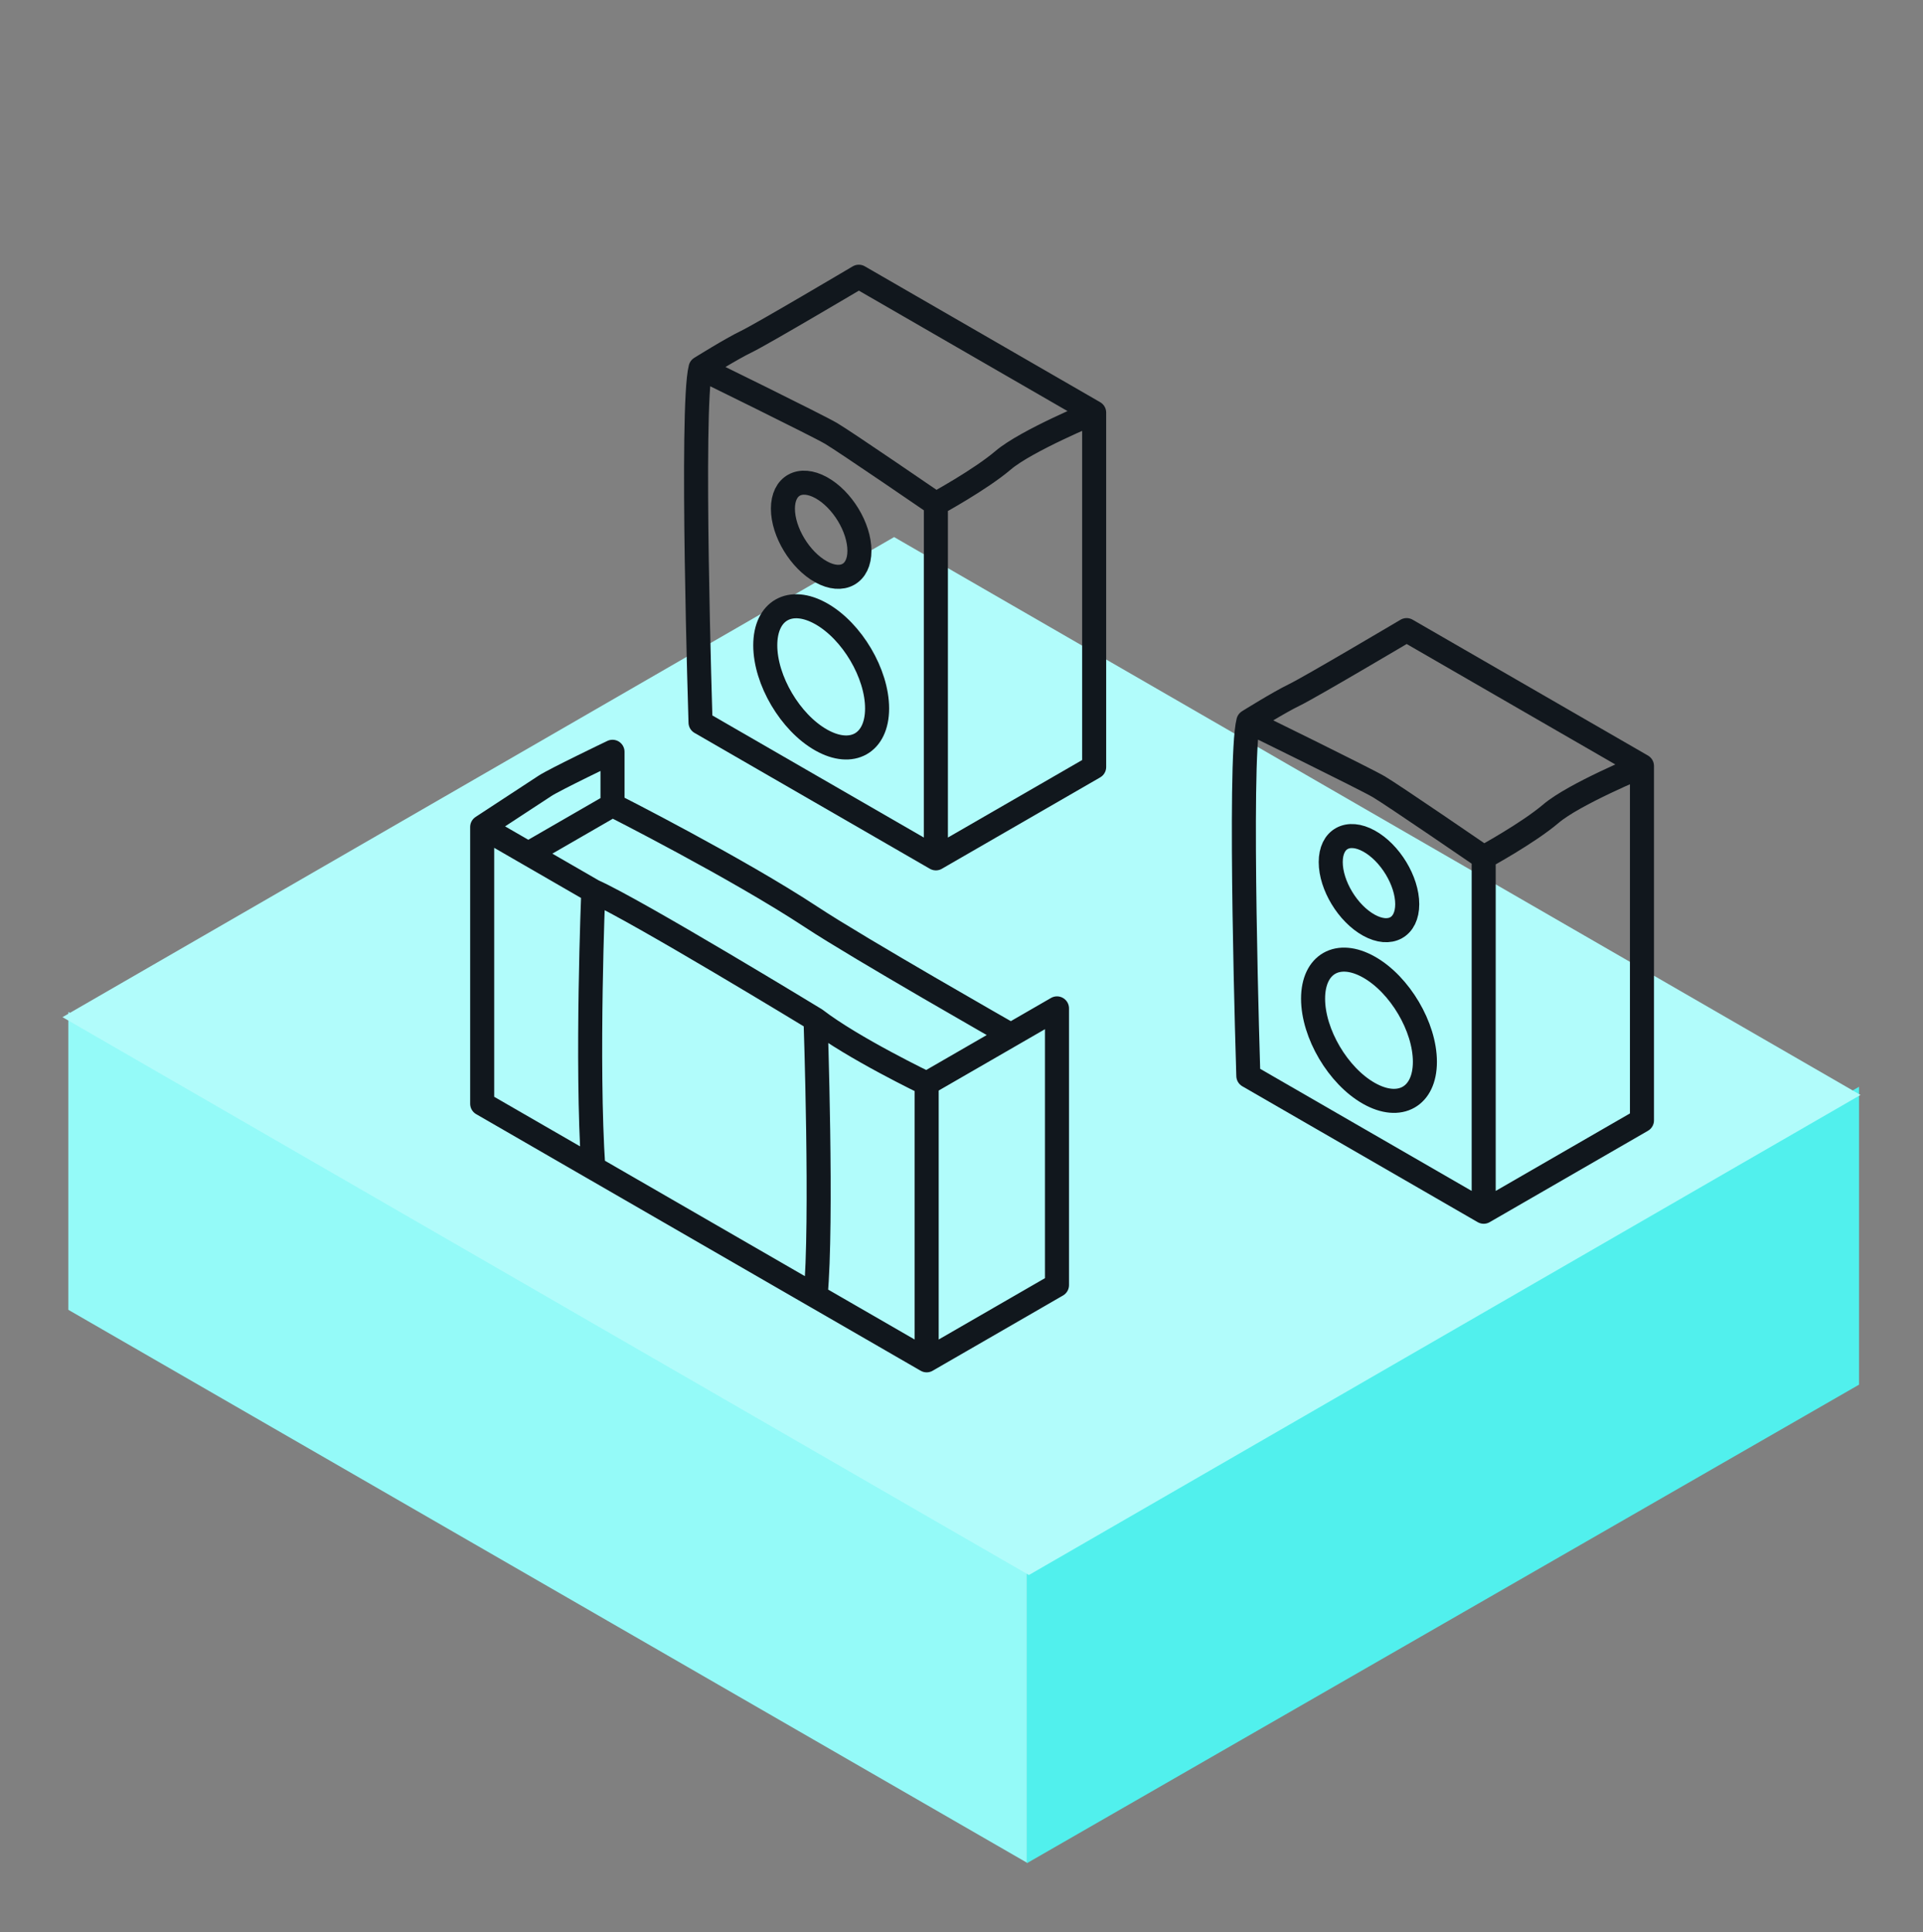 <svg width="200" height="201" viewBox="0 0 200 201" fill="none" xmlns="http://www.w3.org/2000/svg">
<rect x="0" y="0" width="200" height="201" fill="#808080" stroke="none"/>
<path d="M7.105 105.257L106.794 162.76L106.794 193.745L7.105 136.241L7.105 105.257Z" fill="#94FAF8"/>
<path d="M106.794 162.822L193.345 113.044L193.345 144.03L106.794 193.808L106.794 162.822Z" fill="#51F0ED"/>
<path d="M6.5 105.801L107.009 163.83L193.5 113.894L92.991 55.865L6.5 105.801Z" fill="#B1FCFB"/>
<path d="M96.377 112.713V141.497M96.377 112.713C96.377 112.713 88.7 109.026 84.82 106.041M96.377 112.713L105.134 107.658M50.149 86.023V114.807L61.706 121.48M50.149 86.023L54.947 88.793M50.149 86.023C50.149 86.023 54.032 83.484 56.678 81.744C57.699 81.073 63.703 78.198 63.703 78.198V83.738M96.377 141.497L109.931 133.672V104.888L105.134 107.658M96.377 141.497L84.82 134.825M61.706 92.696C61.706 92.696 60.971 110.568 61.706 121.48M61.706 92.696C66.179 94.685 84.82 106.041 84.82 106.041M61.706 92.696L54.947 88.793M84.82 106.041C84.82 106.041 85.548 127.22 84.82 134.825M84.82 134.825L61.706 121.48M63.703 83.738L54.947 88.793M63.703 83.738C63.703 83.738 76.67 90.301 84.423 95.416C89.327 98.652 105.134 107.658 105.134 107.658" stroke="#11171D" stroke-width="2.5" stroke-linecap="round" stroke-linejoin="round"/>
<path d="M113.797 42.917L89.319 28.784C89.319 28.784 79.231 34.762 77.632 35.532C76.033 36.301 72.858 38.288 72.858 38.288M113.797 42.917C113.797 42.917 106.727 45.834 104.33 47.876C101.933 49.918 97.336 52.42 97.336 52.42M113.797 42.917V79.78L97.336 89.284M97.336 52.42V89.284M97.336 52.42C97.336 52.42 87.891 45.94 86.429 45.08C84.968 44.221 72.858 38.288 72.858 38.288M72.858 38.288C71.814 42.312 72.858 75.152 72.858 75.152L97.336 89.284" stroke="#11171D" stroke-width="2.5" stroke-linecap="round" stroke-linejoin="round"/>
<path d="M91.221 73.691C91.221 77.318 88.617 78.788 85.406 76.975C82.194 75.161 79.591 70.75 79.591 67.123C79.591 63.495 82.194 62.025 85.406 63.838C88.617 65.652 91.221 70.063 91.221 73.691Z" stroke="#11171D" stroke-width="2.5" stroke-linecap="round" stroke-linejoin="round"/>
<path d="M89.384 57.293C89.384 59.711 87.603 60.692 85.406 59.483C83.209 58.273 81.427 55.333 81.427 52.914C81.427 50.496 83.209 49.516 85.406 50.725C87.603 51.934 89.384 54.875 89.384 57.293Z" stroke="#11171D" stroke-width="2.5" stroke-linecap="round" stroke-linejoin="round"/>
<path d="M170.771 79.673L146.293 65.541C146.293 65.541 136.205 71.519 134.606 72.288C133.007 73.058 129.832 75.045 129.832 75.045M170.771 79.673C170.771 79.673 163.701 82.591 161.304 84.633C158.907 86.674 154.31 89.177 154.31 89.177M170.771 79.673V116.537L154.31 126.041M154.31 89.177V126.041M154.31 89.177C154.31 89.177 144.865 82.697 143.403 81.837C141.942 80.978 129.832 75.045 129.832 75.045M129.832 75.045C128.788 79.069 129.832 111.908 129.832 111.908L154.31 126.041" stroke="#11171D" stroke-width="2.5" stroke-linecap="round" stroke-linejoin="round"/>
<path d="M148.195 110.447C148.195 114.075 145.591 115.545 142.38 113.732C139.168 111.918 136.565 107.507 136.565 103.879C136.565 100.252 139.168 98.781 142.38 100.595C145.591 102.409 148.195 106.82 148.195 110.447Z" stroke="#11171D" stroke-width="2.5" stroke-linecap="round" stroke-linejoin="round"/>
<path d="M146.358 94.05C146.358 96.468 144.577 97.448 142.38 96.239C140.183 95.03 138.401 92.09 138.401 89.671C138.401 87.253 140.183 86.273 142.38 87.482C144.577 88.691 146.358 91.632 146.358 94.05Z" stroke="#11171D" stroke-width="2.5" stroke-linecap="round" stroke-linejoin="round"/>
</svg>
